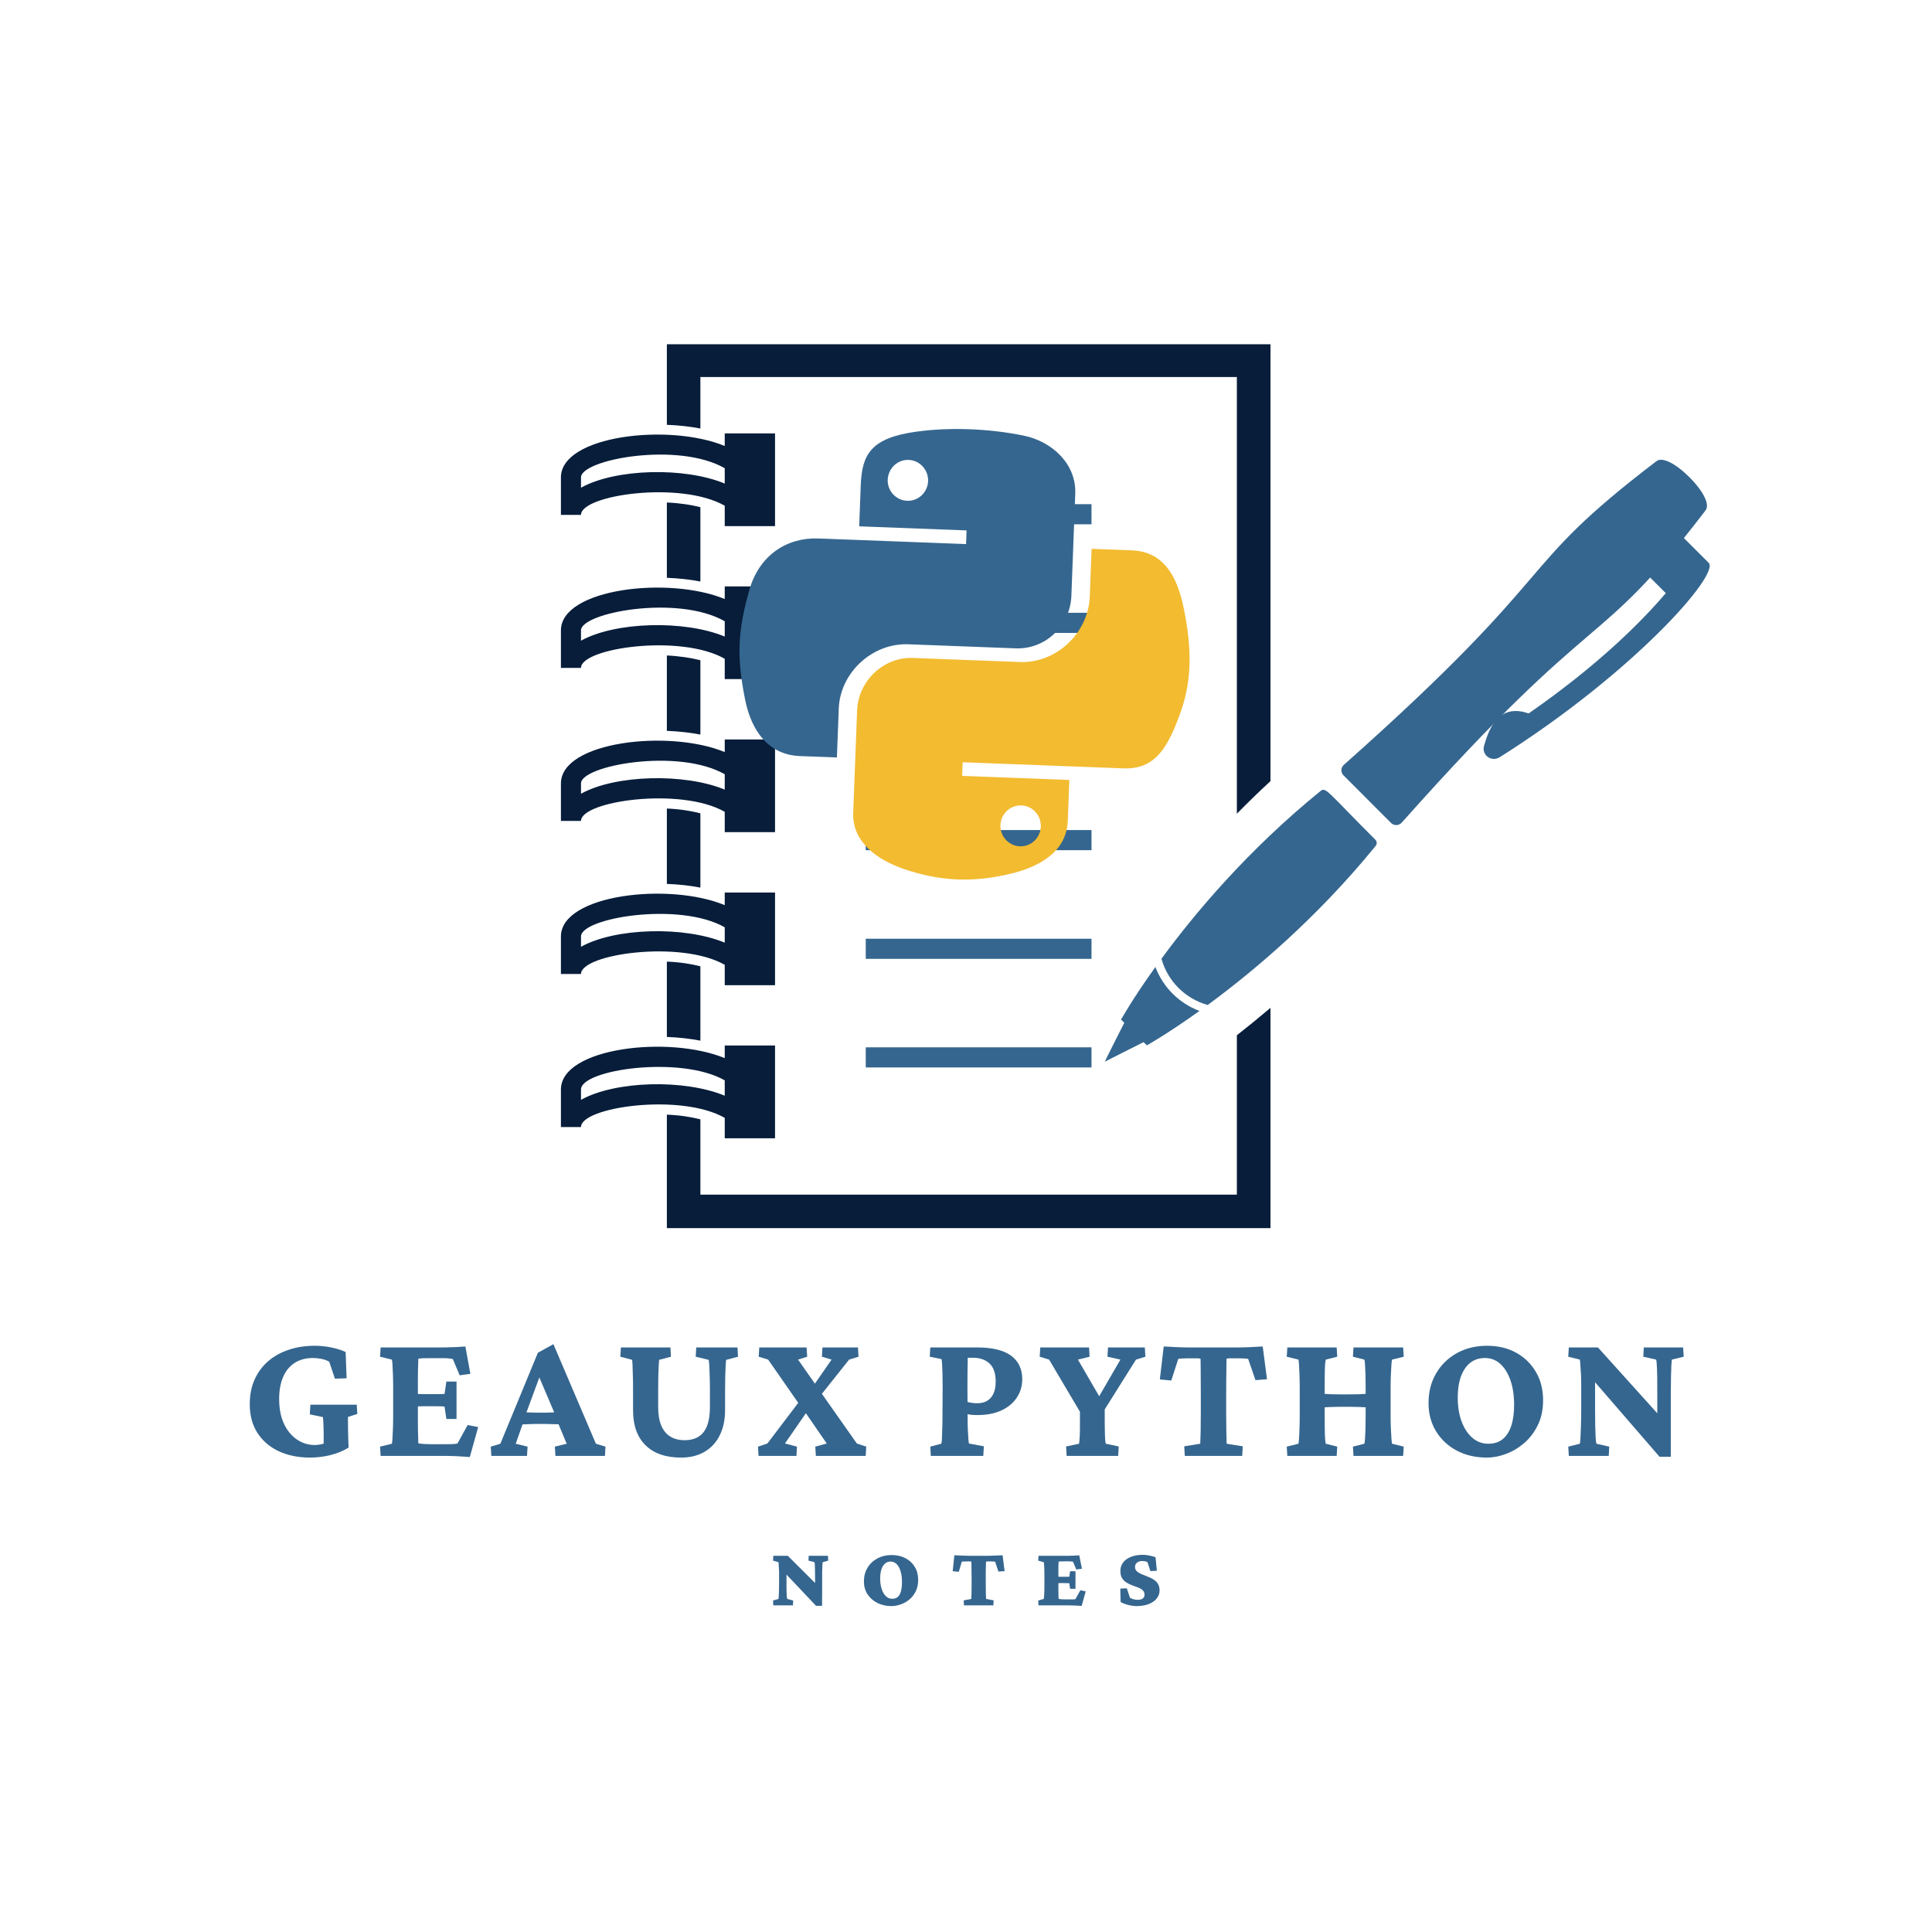 <svg xmlns="http://www.w3.org/2000/svg" xmlns:xlink="http://www.w3.org/1999/xlink" width="500" zoomAndPan="magnify" viewBox="0 0 375 375" height="500" preserveAspectRatio="xMidYMid meet" version="1.0"><defs><g/><clipPath id="420b7e7b9e"><path d="M 129 195 L 247 195 L 247 238.574 L 129 238.574 Z M 129 195 " clip-rule="nonzero"/></clipPath><clipPath id="b5f383acc0"><path d="M 129 66.824 L 247 66.824 L 247 158 L 129 158 Z M 129 66.824 " clip-rule="nonzero"/></clipPath><clipPath id="70fb911295"><path d="M 210 110 L 211 110 L 211 111 L 210 111 Z M 210 110 " clip-rule="nonzero"/></clipPath><clipPath id="1289fe1751"><path d="M 144.859 81.305 L 233.293 84.664 L 229.934 173.102 L 141.496 169.738 Z M 144.859 81.305 " clip-rule="nonzero"/></clipPath><clipPath id="774d702737"><path d="M 144.859 81.305 L 233.293 84.664 L 229.934 173.102 L 141.496 169.738 Z M 144.859 81.305 " clip-rule="nonzero"/></clipPath><clipPath id="f9f0959dff"><path d="M 144.859 81.305 L 233.293 84.664 L 229.934 173.102 L 141.496 169.738 Z M 144.859 81.305 " clip-rule="nonzero"/></clipPath><clipPath id="c227d004a1"><path d="M 165 106 L 231 106 L 231 171 L 165 171 Z M 165 106 " clip-rule="nonzero"/></clipPath><clipPath id="93a0aa632d"><path d="M 144.859 81.305 L 233.293 84.664 L 229.934 173.102 L 141.496 169.738 Z M 144.859 81.305 " clip-rule="nonzero"/></clipPath><clipPath id="82f9ef1b4d"><path d="M 144.859 81.305 L 233.293 84.664 L 229.934 173.102 L 141.496 169.738 Z M 144.859 81.305 " clip-rule="nonzero"/></clipPath><clipPath id="85dd072b4a"><path d="M 144.859 81.305 L 233.293 84.664 L 229.934 173.102 L 141.496 169.738 Z M 144.859 81.305 " clip-rule="nonzero"/></clipPath><clipPath id="0804e6f21f"><path d="M 143 83 L 209 83 L 209 148 L 143 148 Z M 143 83 " clip-rule="nonzero"/></clipPath><clipPath id="cc91da2b9b"><path d="M 144.859 81.305 L 233.293 84.664 L 229.934 173.102 L 141.496 169.738 Z M 144.859 81.305 " clip-rule="nonzero"/></clipPath><clipPath id="9d32615310"><path d="M 144.859 81.305 L 233.293 84.664 L 229.934 173.102 L 141.496 169.738 Z M 144.859 81.305 " clip-rule="nonzero"/></clipPath><clipPath id="94ed54e435"><path d="M 144.859 81.305 L 233.293 84.664 L 229.934 173.102 L 141.496 169.738 Z M 144.859 81.305 " clip-rule="nonzero"/></clipPath></defs><path fill="#35668f" d="M 168.043 101.766 L 211.859 101.766 L 211.859 97.859 L 168.043 97.859 L 168.043 101.766 " fill-opacity="1" fill-rule="nonzero"/><path fill="#35668f" d="M 211.859 118.941 L 168.043 118.941 L 168.043 122.848 L 211.859 122.848 L 211.859 118.941 " fill-opacity="1" fill-rule="nonzero"/><path fill="#35668f" d="M 211.859 140.035 L 168.043 140.035 L 168.043 143.938 L 211.859 143.938 L 211.859 140.035 " fill-opacity="1" fill-rule="nonzero"/><path fill="#35668f" d="M 211.859 161.113 L 168.043 161.113 L 168.043 165.02 L 211.859 165.02 L 211.859 161.113 " fill-opacity="1" fill-rule="nonzero"/><path fill="#35668f" d="M 211.859 182.207 L 168.043 182.207 L 168.043 186.113 L 211.859 186.113 L 211.859 182.207 " fill-opacity="1" fill-rule="nonzero"/><path fill="#35668f" d="M 211.859 203.285 L 168.043 203.285 L 168.043 207.191 L 211.859 207.191 L 211.859 203.285 " fill-opacity="1" fill-rule="nonzero"/><path fill="#071d3a" d="M 129.438 112.148 C 131.711 112.246 133.918 112.477 135.945 112.871 L 135.945 98.445 C 134.176 97.996 131.996 97.645 129.438 97.535 L 129.438 112.148 " fill-opacity="1" fill-rule="nonzero"/><path fill="#071d3a" d="M 129.438 141.855 C 131.711 141.953 133.918 142.184 135.945 142.578 L 135.945 128.152 C 134.176 127.703 131.996 127.352 129.438 127.227 L 129.438 141.855 " fill-opacity="1" fill-rule="nonzero"/><path fill="#071d3a" d="M 129.438 201.273 C 131.711 201.352 133.918 201.598 135.945 201.992 L 135.945 187.555 C 134.176 187.105 131.996 186.75 129.438 186.645 L 129.438 201.273 " fill-opacity="1" fill-rule="nonzero"/><path fill="#071d3a" d="M 129.438 171.566 C 131.711 171.645 133.918 171.891 135.945 172.285 L 135.945 157.859 C 134.176 157.41 131.996 157.043 129.438 156.934 L 129.438 171.566 " fill-opacity="1" fill-rule="nonzero"/><g clip-path="url(#420b7e7b9e)"><path fill="#071d3a" d="M 240.074 231.879 L 135.945 231.879 L 135.945 217.262 C 134.176 216.812 131.996 216.457 129.438 216.352 L 129.438 238.383 L 246.598 238.383 L 246.598 195.625 C 244.297 197.57 242.117 199.352 240.074 200.945 L 240.074 231.879 " fill-opacity="1" fill-rule="nonzero"/></g><g clip-path="url(#b5f383acc0)"><path fill="#071d3a" d="M 246.598 66.672 L 129.438 66.672 L 129.438 82.457 C 131.711 82.539 133.918 82.781 135.945 83.176 L 135.945 73.176 L 240.074 73.176 L 240.074 157.941 C 242.117 155.859 244.297 153.738 246.598 151.613 L 246.598 66.672 " fill-opacity="1" fill-rule="nonzero"/></g><path fill="#071d3a" d="M 112.77 92.664 C 112.77 89.18 131.574 85.668 140.672 90.879 L 140.672 93.859 C 132.844 90.609 119.457 90.949 112.77 94.664 Z M 140.672 98.16 L 140.672 102.121 L 150.434 102.121 L 150.434 84.117 L 140.672 84.117 L 140.672 86.566 C 129.875 82.102 108.875 84.512 108.875 92.664 L 108.875 99.941 L 112.77 99.941 C 112.77 96.023 132.16 93.289 140.672 98.16 " fill-opacity="1" fill-rule="nonzero"/><path fill="#071d3a" d="M 112.77 122.355 C 112.77 118.887 131.574 115.375 140.672 120.586 L 140.672 123.555 C 132.844 120.316 119.457 120.656 112.77 124.355 Z M 140.672 127.867 L 140.672 131.812 L 150.434 131.812 L 150.434 113.824 L 140.672 113.824 L 140.672 116.273 C 129.875 111.797 108.875 114.219 108.875 122.355 L 108.875 129.637 L 112.77 129.637 C 112.77 125.746 132.16 122.996 140.672 127.867 " fill-opacity="1" fill-rule="nonzero"/><path fill="#071d3a" d="M 112.77 152.062 C 112.77 148.566 131.645 145.125 140.672 150.281 L 140.672 153.262 C 132.91 150.051 119.512 150.336 112.77 154.062 Z M 140.672 157.574 L 140.672 161.52 L 150.434 161.52 L 150.434 143.531 L 140.672 143.531 L 140.672 145.98 C 129.887 141.516 108.875 143.91 108.875 152.062 L 108.875 159.344 L 112.77 159.344 C 112.77 155.453 132.16 152.703 140.672 157.574 " fill-opacity="1" fill-rule="nonzero"/><path fill="#071d3a" d="M 112.77 181.77 C 112.77 178.137 131.875 174.965 140.672 179.988 L 140.672 182.969 C 132.844 179.73 119.457 180.055 112.77 183.77 Z M 140.672 187.27 L 140.672 191.23 L 150.434 191.23 L 150.434 173.238 L 140.672 173.238 L 140.672 175.688 C 129.902 171.211 108.875 173.605 108.875 181.77 L 108.875 189.051 L 112.77 189.051 C 112.77 185.145 132.16 182.41 140.672 187.27 " fill-opacity="1" fill-rule="nonzero"/><path fill="#071d3a" d="M 112.77 213.48 L 112.77 211.465 C 112.77 207.574 132.16 204.824 140.672 209.695 L 140.672 212.676 C 132.828 209.422 119.441 209.762 112.77 213.48 Z M 140.672 216.977 L 140.672 220.938 L 150.434 220.938 L 150.434 202.934 L 140.672 202.934 L 140.672 205.383 C 129.859 200.918 108.875 203.328 108.875 211.465 L 108.875 218.758 L 112.77 218.758 C 112.77 214.852 132.16 212.105 140.672 216.977 " fill-opacity="1" fill-rule="nonzero"/><path fill="#35668f" d="M 331.023 99.098 C 309.289 127.527 310.953 115.988 272.074 159.672 C 271.531 160.281 270.59 160.309 270.004 159.738 L 260.785 150.512 C 260.203 149.941 260.227 149 260.84 148.457 C 304.539 109.617 293.004 111.266 321.465 89.547 L 331.023 99.098 " fill-opacity="1" fill-rule="nonzero"/><path fill="#35668f" d="M 234.41 195.066 C 243.195 188.617 255.57 178.262 267.023 164.176 C 267.309 163.82 267.281 163.305 266.957 162.992 C 257.844 153.887 257.355 152.691 256.348 153.508 C 242.254 164.938 231.879 177.309 225.438 186.086 C 226.621 190.387 230.012 193.84 234.41 195.066 " fill-opacity="1" fill-rule="nonzero"/><path fill="#35668f" d="M 224.266 187.691 C 219.84 193.855 217.594 197.898 217.594 197.898 L 222.605 202.906 C 222.605 202.906 226.637 200.645 232.816 196.223 C 228.883 194.754 225.738 191.625 224.266 187.691 " fill-opacity="1" fill-rule="nonzero"/><path fill="#35668f" d="M 327.918 92.637 C 321.574 86.293 318.223 89.656 324.57 95.996 C 330.914 102.34 334.262 98.992 327.918 92.637 " fill-opacity="1" fill-rule="nonzero"/><path fill="#35668f" d="M 218.805 197.379 C 218.75 197.477 214.367 206.102 214.461 206.062 L 223.109 201.695 L 218.805 197.379 " fill-opacity="1" fill-rule="nonzero"/><path fill="#35668f" d="M 331.648 109.238 C 333.91 111.484 316.914 130.684 291.113 146.961 C 289.438 148.023 287.488 146.469 288.074 144.688 C 288.648 142.961 290.172 136.168 296.707 138.48 C 310.242 129.078 318.59 120.695 323.328 115.129 L 319.164 110.965 L 326.27 103.863 L 331.648 109.238 " fill-opacity="1" fill-rule="nonzero"/><g clip-path="url(#70fb911295)"><g clip-path="url(#1289fe1751)"><g clip-path="url(#774d702737)"><g clip-path="url(#f9f0959dff)"><path fill="#000000" d="M 210.539 110.977 L 210.543 110.977 L 210.543 110.965 Z M 210.539 110.977 " fill-opacity="1" fill-rule="nonzero"/></g></g></g></g><g clip-path="url(#c227d004a1)"><g clip-path="url(#93a0aa632d)"><g clip-path="url(#82f9ef1b4d)"><g clip-path="url(#85dd072b4a)"><path fill="#f2bb30" d="M 218.086 149.137 C 224.148 149.367 226.551 145.223 228.898 138.961 C 231.332 132.516 231.473 126.23 229.703 117.789 C 228.43 111.707 225.758 107.055 219.691 106.824 L 211.879 106.527 L 211.527 115.773 C 211.254 122.949 204.941 128.762 198.004 128.496 L 177.18 127.707 C 171.484 127.488 166.582 132.184 166.363 137.898 L 165.609 157.746 C 165.395 163.398 170.184 166.902 175.621 168.73 C 182.133 170.91 188.461 171.5 196.441 169.52 C 201.742 168.199 207.027 165.332 207.254 159.328 L 207.559 151.391 L 186.75 150.602 L 186.852 147.953 L 218.086 149.141 Z M 198.25 156.332 C 200.414 156.414 202.102 158.254 202.02 160.438 C 201.938 162.645 200.113 164.352 197.949 164.27 C 195.801 164.188 194.098 162.324 194.18 160.141 C 194.285 157.938 196.109 156.25 198.25 156.332 Z M 198.25 156.332 " fill-opacity="1" fill-rule="nonzero"/></g></g></g></g><g clip-path="url(#0804e6f21f)"><g clip-path="url(#cc91da2b9b)"><g clip-path="url(#9d32615310)"><g clip-path="url(#94ed54e435)"><path fill="#35668f" d="M 155.289 146.754 L 162.441 147.023 L 162.805 137.508 C 163.066 130.625 169.242 124.785 176.316 125.055 L 197.137 125.844 C 202.93 126.066 207.73 121.465 207.953 115.652 L 208.707 95.789 C 208.922 90.137 204.328 85.723 198.707 84.555 C 191.77 83.137 184.184 82.914 177.887 83.785 L 177.891 83.781 C 169.016 85.004 167.297 88.199 167.07 94.223 L 166.77 102.16 L 187.609 102.953 L 187.512 105.605 L 158.848 104.516 C 152.781 104.285 147.34 107.73 145.422 114.59 C 143.211 122.453 142.945 127.398 144.617 135.762 C 145.863 141.98 149.227 146.523 155.289 146.754 Z M 176.07 97.203 C 173.91 97.121 172.219 95.277 172.301 93.094 C 172.41 90.891 174.211 89.184 176.375 89.266 C 178.52 89.348 180.227 91.203 180.141 93.391 C 180.059 95.578 178.238 97.285 176.07 97.203 Z M 176.07 97.203 " fill-opacity="1" fill-rule="nonzero"/></g></g></g></g><g fill="#35668f" fill-opacity="1"><g transform="translate(46.901, 282.587)"><g><path d="M 13.297 0.328 C 11.004 0.328 8.973 -0.082 7.203 -0.906 C 5.43 -1.738 4.051 -2.926 3.062 -4.469 C 2.07 -6.008 1.578 -7.867 1.578 -10.047 C 1.578 -11.805 1.883 -13.383 2.5 -14.781 C 3.125 -16.188 4 -17.379 5.125 -18.359 C 6.25 -19.336 7.582 -20.082 9.125 -20.594 C 10.664 -21.113 12.359 -21.375 14.203 -21.375 C 15.297 -21.375 16.383 -21.258 17.469 -21.031 C 18.562 -20.801 19.469 -20.508 20.188 -20.156 L 20.375 -15.062 L 18.109 -14.984 L 17 -18.281 C 16.52 -18.551 15.992 -18.738 15.422 -18.844 C 14.848 -18.945 14.32 -19 13.844 -19 C 12.457 -19 11.266 -18.676 10.266 -18.031 C 9.273 -17.383 8.531 -16.461 8.031 -15.266 C 7.531 -14.078 7.281 -12.672 7.281 -11.047 C 7.281 -9.203 7.586 -7.609 8.203 -6.266 C 8.828 -4.93 9.664 -3.906 10.719 -3.188 C 11.77 -2.469 12.93 -2.109 14.203 -2.109 C 14.555 -2.109 14.969 -2.156 15.438 -2.25 C 15.906 -2.352 16.316 -2.508 16.672 -2.719 L 15.922 -0.781 L 15.922 -4.594 C 15.922 -5.094 15.906 -5.629 15.875 -6.203 C 15.852 -6.773 15.82 -7.219 15.781 -7.531 L 13.234 -8.062 L 13.344 -9.938 L 22.344 -9.938 L 22.453 -8.141 L 20.656 -7.562 C 20.633 -7.32 20.629 -6.953 20.641 -6.453 C 20.648 -5.953 20.656 -5.426 20.656 -4.875 C 20.656 -4.469 20.664 -4 20.688 -3.469 C 20.707 -2.945 20.734 -2.328 20.766 -1.609 C 19.711 -0.961 18.535 -0.477 17.234 -0.156 C 15.93 0.164 14.617 0.328 13.297 0.328 Z M 13.297 0.328 "/></g></g></g><g fill="#35668f" fill-opacity="1"><g transform="translate(72.549, 282.587)"><g><path d="M 18.641 0.219 C 17.973 0.164 17.164 0.113 16.219 0.062 C 15.281 0.02 14.426 0 13.656 0 L 1.328 0 L 1.219 -1.797 L 3.516 -2.359 C 3.555 -2.484 3.594 -2.797 3.625 -3.297 C 3.664 -3.797 3.695 -4.445 3.719 -5.25 C 3.75 -6.051 3.766 -6.93 3.766 -7.891 L 3.766 -13.125 C 3.766 -14.125 3.75 -15.023 3.719 -15.828 C 3.695 -16.629 3.664 -17.281 3.625 -17.781 C 3.594 -18.281 3.555 -18.582 3.516 -18.688 L 1.219 -19.25 L 1.328 -21.047 L 12.375 -21.047 C 12.852 -21.047 13.43 -21.051 14.109 -21.062 C 14.785 -21.07 15.453 -21.094 16.109 -21.125 C 16.773 -21.164 17.332 -21.203 17.781 -21.234 L 18.75 -15.922 L 16.672 -15.641 L 15.344 -18.797 C 15.031 -18.859 14.75 -18.898 14.5 -18.922 C 14.25 -18.953 13.984 -18.969 13.703 -18.969 L 10.969 -18.969 C 10.52 -18.969 10.082 -18.961 9.656 -18.953 C 9.238 -18.941 8.898 -18.91 8.641 -18.859 C 8.641 -18.672 8.633 -18.383 8.625 -18 C 8.613 -17.613 8.598 -17.125 8.578 -16.531 C 8.566 -15.938 8.562 -15.234 8.562 -14.422 L 8.562 -6.891 C 8.562 -6.117 8.566 -5.43 8.578 -4.828 C 8.598 -4.234 8.613 -3.738 8.625 -3.344 C 8.633 -2.957 8.641 -2.656 8.641 -2.438 C 9.066 -2.363 9.52 -2.316 10 -2.297 C 10.477 -2.273 11.078 -2.266 11.797 -2.266 L 13.703 -2.266 C 14.316 -2.266 14.773 -2.27 15.078 -2.281 C 15.379 -2.289 15.609 -2.305 15.766 -2.328 C 15.922 -2.348 16.082 -2.375 16.25 -2.406 L 18.219 -5.984 L 20.266 -5.594 Z M 14.094 -7.172 L 13.734 -9.578 C 13.566 -9.598 13.301 -9.613 12.938 -9.625 C 12.582 -9.633 12.164 -9.641 11.688 -9.641 L 9.797 -9.641 C 9.391 -9.641 9 -9.629 8.625 -9.609 C 8.25 -9.586 7.969 -9.562 7.781 -9.531 L 7.781 -12.078 C 7.969 -12.055 8.25 -12.035 8.625 -12.016 C 9 -11.992 9.391 -11.984 9.797 -11.984 L 11.688 -11.984 C 12.164 -11.984 12.582 -11.988 12.938 -12 C 13.301 -12.008 13.566 -12.016 13.734 -12.016 L 14.094 -14.422 L 16.062 -14.422 L 16.062 -7.172 Z M 14.094 -7.172 "/></g></g></g><g fill="#35668f" fill-opacity="1"><g transform="translate(95.4, 282.587)"><g><path d="M -0.031 0 L -0.141 -1.797 L 1.719 -2.359 L 9 -20.016 L 12.016 -21.688 L 20.266 -2.359 L 22.125 -1.797 L 22.016 0 L 12.406 0 L 12.297 -1.797 L 14.594 -2.359 L 12.656 -7 L 12.266 -8.219 L 8.672 -16.672 L 9.719 -16.391 L 6.734 -8.312 L 6.422 -7.25 L 4.703 -2.359 L 7 -1.797 L 6.891 0 Z M 5.562 -6.094 L 5.562 -8.531 C 6.039 -8.508 6.578 -8.477 7.172 -8.438 C 7.766 -8.406 8.566 -8.391 9.578 -8.391 C 10.535 -8.391 11.328 -8.406 11.953 -8.438 C 12.586 -8.477 13.133 -8.508 13.594 -8.531 L 13.594 -6.125 C 13.133 -6.125 12.582 -6.133 11.938 -6.156 C 11.289 -6.188 10.504 -6.203 9.578 -6.203 C 8.598 -6.203 7.797 -6.188 7.172 -6.156 C 6.547 -6.133 6.008 -6.113 5.562 -6.094 Z M 5.562 -6.094 "/></g></g></g><g fill="#35668f" fill-opacity="1"><g transform="translate(119.22, 282.587)"><g><path d="M 1.297 -21.047 L 10.906 -21.047 L 11.016 -19.25 L 8.719 -18.641 C 8.688 -18.398 8.66 -18.023 8.641 -17.516 C 8.617 -17.004 8.594 -16.383 8.562 -15.656 C 8.539 -14.926 8.531 -14.082 8.531 -13.125 L 8.531 -9.438 C 8.531 -8.039 8.727 -6.863 9.125 -5.906 C 9.52 -4.957 10.098 -4.242 10.859 -3.766 C 11.629 -3.285 12.562 -3.047 13.656 -3.047 C 14.758 -3.047 15.676 -3.281 16.406 -3.75 C 17.133 -4.219 17.676 -4.926 18.031 -5.875 C 18.395 -6.832 18.578 -8.031 18.578 -9.469 L 18.578 -12.484 C 18.578 -13.578 18.562 -14.578 18.531 -15.484 C 18.508 -16.398 18.477 -17.133 18.438 -17.688 C 18.406 -18.25 18.367 -18.566 18.328 -18.641 L 15.812 -19.25 L 15.922 -21.047 L 23.922 -21.047 L 24.031 -19.25 L 21.734 -18.641 C 21.703 -18.566 21.672 -18.25 21.641 -17.688 C 21.609 -17.133 21.578 -16.398 21.547 -15.484 C 21.523 -14.578 21.516 -13.578 21.516 -12.484 L 21.516 -8.859 C 21.516 -6.973 21.164 -5.344 20.469 -3.969 C 19.781 -2.594 18.797 -1.531 17.516 -0.781 C 16.234 -0.039 14.723 0.328 12.984 0.328 C 9.992 0.328 7.691 -0.469 6.078 -2.062 C 4.461 -3.656 3.656 -5.91 3.656 -8.828 L 3.656 -13.125 C 3.656 -14.125 3.641 -15.031 3.609 -15.844 C 3.586 -16.656 3.566 -17.305 3.547 -17.797 C 3.523 -18.285 3.504 -18.566 3.484 -18.641 L 1.188 -19.25 Z M 1.297 -21.047 "/></g></g></g><g fill="#35668f" fill-opacity="1"><g transform="translate(146.374, 282.587)"><g><path d="M 21.656 0 L 11.984 0 L 11.875 -1.797 L 14.094 -2.406 L 10.047 -8.281 L 8.562 -10.297 L 2.719 -18.688 L 0.891 -19.25 L 1 -21.047 L 10.188 -21.047 L 10.297 -19.25 L 8.531 -18.688 L 11.797 -14.016 L 13.156 -12.047 L 19.938 -2.406 L 21.766 -1.797 Z M 15.031 -18.688 L 13.156 -19.25 L 13.266 -21.047 L 20.156 -21.047 L 20.266 -19.25 L 18.438 -18.688 L 13.156 -12.047 L 10.047 -8.281 L 5.984 -2.406 L 8.312 -1.797 L 8.219 0 L 0.859 0 L 0.75 -1.797 L 2.578 -2.406 L 8.562 -10.297 L 11.797 -14.016 Z M 15.031 -18.688 "/></g></g></g><g fill="#35668f" fill-opacity="1"><g transform="translate(170.121, 282.587)"><g/></g></g><g fill="#35668f" fill-opacity="1"><g transform="translate(179.168, 282.587)"><g><path d="M 1.5 0 L 1.406 -1.797 L 3.516 -2.359 C 3.586 -2.461 3.633 -2.75 3.656 -3.219 C 3.676 -3.695 3.695 -4.328 3.719 -5.109 C 3.75 -5.891 3.766 -6.754 3.766 -7.703 L 3.797 -13.484 C 3.797 -14.391 3.785 -15.223 3.766 -15.984 C 3.742 -16.754 3.719 -17.391 3.688 -17.891 C 3.664 -18.391 3.617 -18.691 3.547 -18.797 L 1.297 -19.25 L 1.406 -21.047 L 10.5 -21.047 C 13.445 -21.047 15.641 -20.516 17.078 -19.453 C 18.523 -18.391 19.25 -16.863 19.25 -14.875 C 19.25 -13.562 18.898 -12.379 18.203 -11.328 C 17.516 -10.273 16.52 -9.441 15.219 -8.828 C 13.914 -8.223 12.344 -7.922 10.5 -7.922 C 10.094 -7.922 9.688 -7.941 9.281 -7.984 C 8.875 -8.035 8.492 -8.098 8.141 -8.172 L 8.141 -10.656 C 8.398 -10.531 8.734 -10.426 9.141 -10.344 C 9.547 -10.258 10 -10.219 10.5 -10.219 C 11.656 -10.219 12.539 -10.578 13.156 -11.297 C 13.781 -12.016 14.094 -13.055 14.094 -14.422 C 14.094 -16.016 13.695 -17.18 12.906 -17.922 C 12.113 -18.672 11.039 -19.047 9.688 -19.047 L 8.672 -19.047 C 8.672 -18.848 8.664 -18.52 8.656 -18.062 C 8.645 -17.613 8.633 -17.008 8.625 -16.25 C 8.613 -15.5 8.609 -14.578 8.609 -13.484 L 8.641 -7.703 C 8.641 -6.754 8.656 -5.891 8.688 -5.109 C 8.727 -4.328 8.766 -3.703 8.797 -3.234 C 8.836 -2.773 8.867 -2.5 8.891 -2.406 L 11.797 -1.859 L 11.688 0 Z M 1.5 0 "/></g></g></g><g fill="#35668f" fill-opacity="1"><g transform="translate(201.553, 282.587)"><g><path d="M 18.938 -18.688 L 11.328 -6.562 L 12.875 -10.141 L 12.875 -6.562 C 12.875 -6.133 12.879 -5.688 12.891 -5.219 C 12.898 -4.75 12.91 -4.316 12.922 -3.922 C 12.93 -3.523 12.953 -3.18 12.984 -2.891 C 13.023 -2.609 13.062 -2.43 13.094 -2.359 L 15.594 -1.828 L 15.484 0 L 5.484 0 L 5.375 -1.828 L 7.891 -2.359 C 7.91 -2.43 7.93 -2.609 7.953 -2.891 C 7.984 -3.18 8.008 -3.523 8.031 -3.922 C 8.051 -4.316 8.062 -4.75 8.062 -5.219 C 8.062 -5.688 8.062 -6.133 8.062 -6.562 L 8.062 -10.141 L 9.25 -6.562 L 2.078 -18.688 L 0.25 -19.25 L 0.359 -21.047 L 9.828 -21.047 L 9.938 -19.25 L 7.672 -18.688 L 12.234 -10.828 L 11.359 -10.828 L 15.922 -18.688 L 13.406 -19.25 L 13.516 -21.047 L 20.656 -21.047 L 20.766 -19.25 Z M 18.938 -18.688 "/></g></g></g><g fill="#35668f" fill-opacity="1"><g transform="translate(224.547, 282.587)"><g><path d="M 20.547 -21.234 L 21.375 -14.875 L 19.141 -14.703 L 17.719 -18.828 C 17.477 -18.867 17.223 -18.895 16.953 -18.906 C 16.691 -18.926 16.406 -18.938 16.094 -18.938 L 14.875 -18.938 C 14.664 -18.938 14.422 -18.938 14.141 -18.938 C 13.867 -18.938 13.66 -18.91 13.516 -18.859 C 13.516 -18.711 13.508 -18.27 13.5 -17.531 C 13.488 -16.789 13.477 -15.906 13.469 -14.875 C 13.457 -13.852 13.453 -12.816 13.453 -11.766 L 13.453 -8.422 C 13.453 -7.086 13.461 -5.879 13.484 -4.797 C 13.504 -3.723 13.523 -2.91 13.547 -2.359 L 16.672 -1.859 L 16.562 0 L 5.422 0 L 5.312 -1.859 L 8.422 -2.359 C 8.453 -2.91 8.477 -3.723 8.5 -4.797 C 8.52 -5.879 8.531 -7.086 8.531 -8.422 L 8.531 -11.766 C 8.531 -12.816 8.523 -13.852 8.516 -14.875 C 8.504 -15.906 8.5 -16.789 8.5 -17.531 C 8.5 -18.27 8.488 -18.711 8.469 -18.859 C 8.32 -18.91 8.109 -18.938 7.828 -18.938 C 7.555 -18.938 7.312 -18.938 7.094 -18.938 L 5.844 -18.938 C 5.562 -18.938 5.27 -18.926 4.969 -18.906 C 4.664 -18.895 4.395 -18.867 4.156 -18.828 L 2.797 -14.625 L 0.578 -14.844 L 1.328 -21.234 C 1.566 -21.234 1.906 -21.219 2.344 -21.188 C 2.789 -21.164 3.258 -21.141 3.75 -21.109 C 4.238 -21.086 4.711 -21.07 5.172 -21.062 C 5.641 -21.051 6.039 -21.047 6.375 -21.047 L 15.484 -21.047 C 15.828 -21.047 16.223 -21.051 16.672 -21.062 C 17.129 -21.07 17.609 -21.086 18.109 -21.109 C 18.609 -21.141 19.07 -21.164 19.5 -21.188 C 19.938 -21.219 20.285 -21.234 20.547 -21.234 Z M 20.547 -21.234 "/></g></g></g><g fill="#35668f" fill-opacity="1"><g transform="translate(248.51, 282.587)"><g><path d="M 14.203 0 L 14.094 -1.797 L 16.312 -2.359 C 16.363 -2.504 16.406 -2.832 16.438 -3.344 C 16.477 -3.863 16.508 -4.516 16.531 -5.297 C 16.551 -6.086 16.562 -6.953 16.562 -7.891 L 16.562 -13.125 C 16.562 -14.102 16.551 -14.992 16.531 -15.797 C 16.508 -16.598 16.477 -17.254 16.438 -17.766 C 16.406 -18.273 16.363 -18.582 16.312 -18.688 L 14.094 -19.25 L 14.203 -21.047 L 23.844 -21.047 L 23.953 -19.25 L 21.688 -18.688 C 21.645 -18.582 21.602 -18.25 21.562 -17.688 C 21.531 -17.133 21.492 -16.453 21.453 -15.641 C 21.422 -14.828 21.406 -13.988 21.406 -13.125 L 21.406 -7.891 C 21.406 -7.078 21.422 -6.266 21.453 -5.453 C 21.492 -4.641 21.531 -3.957 21.562 -3.406 C 21.602 -2.852 21.645 -2.504 21.688 -2.359 L 23.953 -1.797 L 23.844 0 Z M 1.359 0 L 1.25 -1.797 L 3.516 -2.359 C 3.555 -2.484 3.594 -2.797 3.625 -3.297 C 3.664 -3.797 3.695 -4.445 3.719 -5.25 C 3.75 -6.051 3.766 -6.93 3.766 -7.891 L 3.766 -13.125 C 3.766 -14.125 3.75 -15.023 3.719 -15.828 C 3.695 -16.629 3.664 -17.285 3.625 -17.797 C 3.594 -18.316 3.555 -18.613 3.516 -18.688 L 1.25 -19.25 L 1.359 -21.047 L 10.938 -21.047 L 11.047 -19.25 L 8.828 -18.688 C 8.773 -18.582 8.727 -18.273 8.688 -17.766 C 8.656 -17.254 8.633 -16.598 8.625 -15.797 C 8.613 -14.992 8.609 -14.102 8.609 -13.125 L 8.609 -7.891 C 8.609 -6.953 8.613 -6.086 8.625 -5.297 C 8.633 -4.516 8.656 -3.863 8.688 -3.344 C 8.727 -2.832 8.773 -2.504 8.828 -2.359 L 11.047 -1.797 L 10.938 0 Z M 7.812 -9.391 L 7.812 -12.125 C 8.383 -12.051 9.039 -12 9.781 -11.969 C 10.531 -11.945 11.469 -11.938 12.594 -11.938 C 13.707 -11.938 14.633 -11.945 15.375 -11.969 C 16.125 -12 16.785 -12.051 17.359 -12.125 L 17.359 -9.391 C 16.859 -9.422 16.234 -9.453 15.484 -9.484 C 14.742 -9.516 13.781 -9.531 12.594 -9.531 C 11.395 -9.531 10.422 -9.516 9.672 -9.484 C 8.93 -9.453 8.312 -9.422 7.812 -9.391 Z M 7.812 -9.391 "/></g></g></g><g fill="#35668f" fill-opacity="1"><g transform="translate(275.7, 282.587)"><g><path d="M 12.906 0.328 C 10.707 0.328 8.754 -0.125 7.047 -1.031 C 5.336 -1.945 4 -3.195 3.031 -4.781 C 2.062 -6.375 1.578 -8.195 1.578 -10.25 C 1.578 -12.406 2.062 -14.316 3.031 -15.984 C 4 -17.66 5.344 -18.977 7.062 -19.938 C 8.781 -20.895 10.738 -21.375 12.938 -21.375 C 15.07 -21.375 16.953 -20.926 18.578 -20.031 C 20.203 -19.133 21.477 -17.895 22.406 -16.312 C 23.344 -14.738 23.812 -12.898 23.812 -10.797 C 23.812 -8.953 23.469 -7.336 22.781 -5.953 C 22.102 -4.566 21.219 -3.406 20.125 -2.469 C 19.039 -1.539 17.863 -0.844 16.594 -0.375 C 15.332 0.094 14.102 0.328 12.906 0.328 Z M 13.203 -2.359 C 14.297 -2.359 15.211 -2.648 15.953 -3.234 C 16.691 -3.828 17.25 -4.688 17.625 -5.812 C 18 -6.938 18.188 -8.297 18.188 -9.891 C 18.188 -11.734 17.945 -13.336 17.469 -14.703 C 16.988 -16.066 16.328 -17.125 15.484 -17.875 C 14.648 -18.625 13.66 -19 12.516 -19 C 10.867 -19 9.578 -18.316 8.641 -16.953 C 7.711 -15.598 7.25 -13.711 7.25 -11.297 C 7.25 -9.523 7.504 -7.969 8.016 -6.625 C 8.523 -5.289 9.223 -4.242 10.109 -3.484 C 10.992 -2.734 12.023 -2.359 13.203 -2.359 Z M 13.203 -2.359 "/></g></g></g><g fill="#35668f" fill-opacity="1"><g transform="translate(303.069, 282.587)"><g><path d="M 18.609 -6.641 L 18.609 -12.125 C 18.609 -13.289 18.602 -14.344 18.594 -15.281 C 18.582 -16.227 18.555 -17 18.516 -17.594 C 18.484 -18.195 18.441 -18.562 18.391 -18.688 L 15.891 -19.25 L 16 -21.047 L 23.625 -21.047 L 23.734 -19.25 L 21.438 -18.688 C 21.414 -18.562 21.383 -18.207 21.344 -17.625 C 21.312 -17.039 21.285 -16.27 21.266 -15.312 C 21.242 -14.352 21.234 -13.289 21.234 -12.125 L 21.234 -5.312 C 21.234 -4.188 21.234 -3.195 21.234 -2.344 C 21.234 -1.5 21.234 -0.66 21.234 0.172 L 19.047 0.172 L 4.625 -16.5 L 6.531 -16.5 L 6.531 -9.359 C 6.531 -8.066 6.539 -6.926 6.562 -5.938 C 6.582 -4.945 6.609 -4.145 6.641 -3.531 C 6.68 -2.926 6.738 -2.535 6.812 -2.359 L 9.281 -1.797 L 9.188 0 L 1.438 0 L 1.328 -1.797 L 3.578 -2.359 C 3.629 -2.535 3.672 -2.938 3.703 -3.562 C 3.742 -4.195 3.773 -5.02 3.797 -6.031 C 3.828 -7.051 3.844 -8.16 3.844 -9.359 L 3.844 -14.125 C 3.844 -14.77 3.82 -15.414 3.781 -16.062 C 3.75 -16.707 3.711 -17.27 3.672 -17.75 C 3.641 -18.227 3.609 -18.539 3.578 -18.688 L 1.328 -19.25 L 1.438 -21.047 L 7.094 -21.047 L 20.078 -6.641 Z M 18.609 -6.641 "/></g></g></g><g fill="#35668f" fill-opacity="1"><g transform="translate(149.518, 311.6)"><g><path d="M 8.688 -3.438 L 8.688 -5.25 C 8.688 -5.707 8.68 -6.164 8.672 -6.625 C 8.672 -7.082 8.66 -7.473 8.641 -7.797 C 8.629 -8.129 8.609 -8.32 8.578 -8.375 L 7.406 -8.688 L 7.453 -9.625 L 11.188 -9.625 L 11.234 -8.688 L 10.172 -8.375 C 10.148 -8.32 10.129 -8.133 10.109 -7.812 C 10.086 -7.488 10.07 -7.098 10.062 -6.641 C 10.062 -6.18 10.062 -5.719 10.062 -5.25 L 10.062 -2.609 C 10.062 -2.004 10.055 -1.492 10.047 -1.078 C 10.047 -0.672 10.047 -0.281 10.047 0.094 L 8.875 0.094 L 1.938 -7.25 L 3.141 -7.25 L 3.141 -4.688 C 3.141 -4.145 3.141 -3.625 3.141 -3.125 C 3.148 -2.625 3.164 -2.203 3.188 -1.859 C 3.219 -1.523 3.25 -1.32 3.281 -1.25 L 4.438 -0.938 L 4.391 0 L 0.578 0 L 0.531 -0.938 L 1.594 -1.25 C 1.613 -1.32 1.629 -1.535 1.641 -1.891 C 1.66 -2.254 1.676 -2.688 1.688 -3.188 C 1.695 -3.695 1.703 -4.195 1.703 -4.688 L 1.703 -6.453 C 1.703 -6.586 1.691 -6.785 1.672 -7.047 C 1.66 -7.316 1.645 -7.582 1.625 -7.844 C 1.613 -8.113 1.602 -8.289 1.594 -8.375 L 0.531 -8.688 L 0.578 -9.625 L 3.391 -9.625 L 9.594 -3.438 Z M 8.688 -3.438 "/></g></g></g><g fill="#35668f" fill-opacity="1"><g transform="translate(167.012, 311.6)"><g><path d="M 6.062 0.141 C 5.02 0.141 4.094 -0.062 3.281 -0.469 C 2.469 -0.883 1.828 -1.453 1.359 -2.172 C 0.898 -2.898 0.672 -3.723 0.672 -4.641 C 0.672 -5.629 0.898 -6.508 1.359 -7.281 C 1.816 -8.051 2.453 -8.656 3.266 -9.094 C 4.078 -9.539 5.004 -9.766 6.047 -9.766 C 7.066 -9.766 7.961 -9.562 8.734 -9.156 C 9.504 -8.75 10.109 -8.188 10.547 -7.469 C 10.984 -6.75 11.203 -5.922 11.203 -4.984 C 11.203 -4.066 11.031 -3.281 10.688 -2.625 C 10.344 -1.977 9.906 -1.445 9.375 -1.031 C 8.844 -0.625 8.281 -0.328 7.688 -0.141 C 7.094 0.047 6.551 0.141 6.062 0.141 Z M 6.156 -1.281 C 6.602 -1.281 6.969 -1.398 7.25 -1.641 C 7.531 -1.891 7.734 -2.254 7.859 -2.734 C 7.992 -3.223 8.062 -3.828 8.062 -4.547 C 8.062 -5.359 7.969 -6.055 7.781 -6.641 C 7.602 -7.234 7.348 -7.691 7.016 -8.016 C 6.691 -8.336 6.301 -8.5 5.844 -8.5 C 5.227 -8.5 4.738 -8.211 4.375 -7.641 C 4.008 -7.066 3.828 -6.266 3.828 -5.234 C 3.828 -4.453 3.926 -3.766 4.125 -3.172 C 4.32 -2.578 4.594 -2.113 4.938 -1.781 C 5.289 -1.445 5.695 -1.281 6.156 -1.281 Z M 6.156 -1.281 "/></g></g></g><g fill="#35668f" fill-opacity="1"><g transform="translate(184.619, 311.6)"><g><path d="M 9.984 -9.719 L 10.375 -6.641 L 9.172 -6.562 L 8.531 -8.484 C 8.438 -8.504 8.32 -8.516 8.188 -8.516 C 8.051 -8.523 7.891 -8.531 7.703 -8.531 L 7.188 -8.531 C 7.102 -8.531 7.016 -8.523 6.922 -8.516 C 6.836 -8.516 6.785 -8.508 6.766 -8.5 C 6.766 -8.438 6.758 -8.227 6.75 -7.875 C 6.738 -7.531 6.727 -7.109 6.719 -6.609 C 6.719 -6.109 6.719 -5.594 6.719 -5.062 L 6.719 -3.969 C 6.719 -3.406 6.723 -2.883 6.734 -2.406 C 6.754 -1.926 6.77 -1.539 6.781 -1.25 L 8.25 -0.969 L 8.188 0 L 2.484 0 L 2.438 -0.969 L 3.906 -1.25 C 3.926 -1.539 3.941 -1.926 3.953 -2.406 C 3.961 -2.883 3.969 -3.406 3.969 -3.969 L 3.969 -5.062 C 3.969 -5.594 3.961 -6.109 3.953 -6.609 C 3.953 -7.109 3.945 -7.531 3.938 -7.875 C 3.938 -8.227 3.93 -8.438 3.922 -8.5 C 3.898 -8.508 3.844 -8.516 3.75 -8.516 C 3.664 -8.523 3.578 -8.531 3.484 -8.531 L 2.969 -8.531 C 2.789 -8.531 2.617 -8.523 2.453 -8.516 C 2.297 -8.516 2.164 -8.504 2.062 -8.484 L 1.484 -6.516 L 0.297 -6.625 L 0.625 -9.719 C 0.727 -9.719 0.898 -9.711 1.141 -9.703 C 1.379 -9.691 1.641 -9.68 1.922 -9.672 C 2.211 -9.66 2.488 -9.648 2.75 -9.641 C 3.008 -9.629 3.223 -9.625 3.391 -9.625 L 7.234 -9.625 C 7.391 -9.625 7.598 -9.629 7.859 -9.641 C 8.129 -9.648 8.406 -9.66 8.688 -9.672 C 8.969 -9.68 9.223 -9.691 9.453 -9.703 C 9.691 -9.711 9.867 -9.719 9.984 -9.719 Z M 9.984 -9.719 "/></g></g></g><g fill="#35668f" fill-opacity="1"><g transform="translate(201.031, 311.6)"><g><path d="M 8.922 0.109 C 8.578 0.086 8.141 0.062 7.609 0.031 C 7.078 0.008 6.602 0 6.188 0 L 0.547 0 L 0.484 -0.938 L 1.562 -1.25 C 1.582 -1.289 1.602 -1.438 1.625 -1.688 C 1.645 -1.938 1.66 -2.254 1.672 -2.641 C 1.68 -3.023 1.688 -3.422 1.688 -3.828 L 1.688 -5.797 C 1.688 -6.223 1.68 -6.629 1.672 -7.016 C 1.66 -7.398 1.645 -7.711 1.625 -7.953 C 1.602 -8.203 1.582 -8.344 1.562 -8.375 L 0.484 -8.688 L 0.547 -9.625 L 5.422 -9.625 C 5.691 -9.625 6.02 -9.625 6.406 -9.625 C 6.801 -9.633 7.18 -9.645 7.547 -9.656 C 7.922 -9.676 8.223 -9.695 8.453 -9.719 L 8.969 -7.109 L 7.875 -6.969 L 7.234 -8.469 C 7.055 -8.5 6.906 -8.52 6.781 -8.531 C 6.664 -8.539 6.539 -8.547 6.406 -8.547 L 5.562 -8.547 C 5.352 -8.547 5.141 -8.539 4.922 -8.531 C 4.711 -8.531 4.555 -8.52 4.453 -8.5 C 4.441 -8.395 4.43 -8.258 4.422 -8.094 C 4.422 -7.926 4.414 -7.707 4.406 -7.438 C 4.406 -7.164 4.406 -6.816 4.406 -6.391 L 4.406 -3.562 C 4.406 -3.125 4.406 -2.754 4.406 -2.453 C 4.414 -2.148 4.422 -1.898 4.422 -1.703 C 4.43 -1.516 4.441 -1.363 4.453 -1.25 C 4.672 -1.219 4.898 -1.191 5.141 -1.172 C 5.391 -1.16 5.719 -1.156 6.125 -1.156 L 6.562 -1.156 C 6.863 -1.156 7.078 -1.156 7.203 -1.156 C 7.328 -1.156 7.422 -1.16 7.484 -1.172 C 7.547 -1.191 7.625 -1.211 7.719 -1.234 L 8.656 -2.922 L 9.703 -2.719 Z M 6.672 -3.219 L 6.516 -4.312 C 6.441 -4.312 6.305 -4.312 6.109 -4.312 C 5.922 -4.32 5.711 -4.328 5.484 -4.328 L 4.844 -4.328 C 4.625 -4.328 4.43 -4.32 4.266 -4.312 C 4.109 -4.301 4.016 -4.289 3.984 -4.281 L 3.984 -5.609 C 4.016 -5.598 4.109 -5.582 4.266 -5.562 C 4.43 -5.551 4.625 -5.547 4.844 -5.547 L 5.484 -5.547 C 5.711 -5.547 5.922 -5.547 6.109 -5.547 C 6.305 -5.555 6.441 -5.562 6.516 -5.562 L 6.672 -6.625 L 7.719 -6.625 L 7.719 -3.219 Z M 6.672 -3.219 "/></g></g></g><g fill="#35668f" fill-opacity="1"><g transform="translate(216.59, 311.6)"><g><path d="M 4.016 0.141 C 3.555 0.141 3.035 0.07 2.453 -0.062 C 1.879 -0.207 1.367 -0.398 0.922 -0.641 L 0.859 -3.25 L 2.125 -3.312 L 2.734 -1.469 C 2.91 -1.363 3.133 -1.27 3.406 -1.188 C 3.688 -1.113 3.957 -1.078 4.219 -1.078 C 4.664 -1.078 5 -1.16 5.219 -1.328 C 5.445 -1.504 5.562 -1.742 5.562 -2.047 C 5.562 -2.41 5.445 -2.703 5.219 -2.922 C 5 -3.141 4.707 -3.316 4.344 -3.453 C 3.988 -3.598 3.609 -3.738 3.203 -3.875 C 2.805 -4.02 2.43 -4.203 2.078 -4.422 C 1.723 -4.641 1.43 -4.926 1.203 -5.281 C 0.984 -5.633 0.875 -6.102 0.875 -6.688 C 0.875 -7.312 1.051 -7.859 1.406 -8.328 C 1.77 -8.797 2.281 -9.16 2.938 -9.422 C 3.594 -9.68 4.363 -9.812 5.25 -9.812 C 5.477 -9.812 5.742 -9.789 6.047 -9.75 C 6.348 -9.707 6.645 -9.648 6.938 -9.578 C 7.238 -9.504 7.492 -9.422 7.703 -9.328 L 7.953 -6.719 L 6.703 -6.656 L 6.125 -8.406 C 5.82 -8.539 5.473 -8.609 5.078 -8.609 C 4.723 -8.609 4.406 -8.508 4.125 -8.312 C 3.852 -8.125 3.719 -7.832 3.719 -7.438 C 3.719 -7.102 3.832 -6.832 4.062 -6.625 C 4.289 -6.414 4.582 -6.234 4.938 -6.078 C 5.301 -5.922 5.688 -5.766 6.094 -5.609 C 6.508 -5.461 6.895 -5.281 7.25 -5.062 C 7.613 -4.844 7.91 -4.562 8.141 -4.219 C 8.367 -3.875 8.484 -3.438 8.484 -2.906 C 8.484 -2.312 8.297 -1.785 7.922 -1.328 C 7.555 -0.867 7.039 -0.508 6.375 -0.25 C 5.707 0.008 4.922 0.141 4.016 0.141 Z M 4.016 0.141 "/></g></g></g></svg>